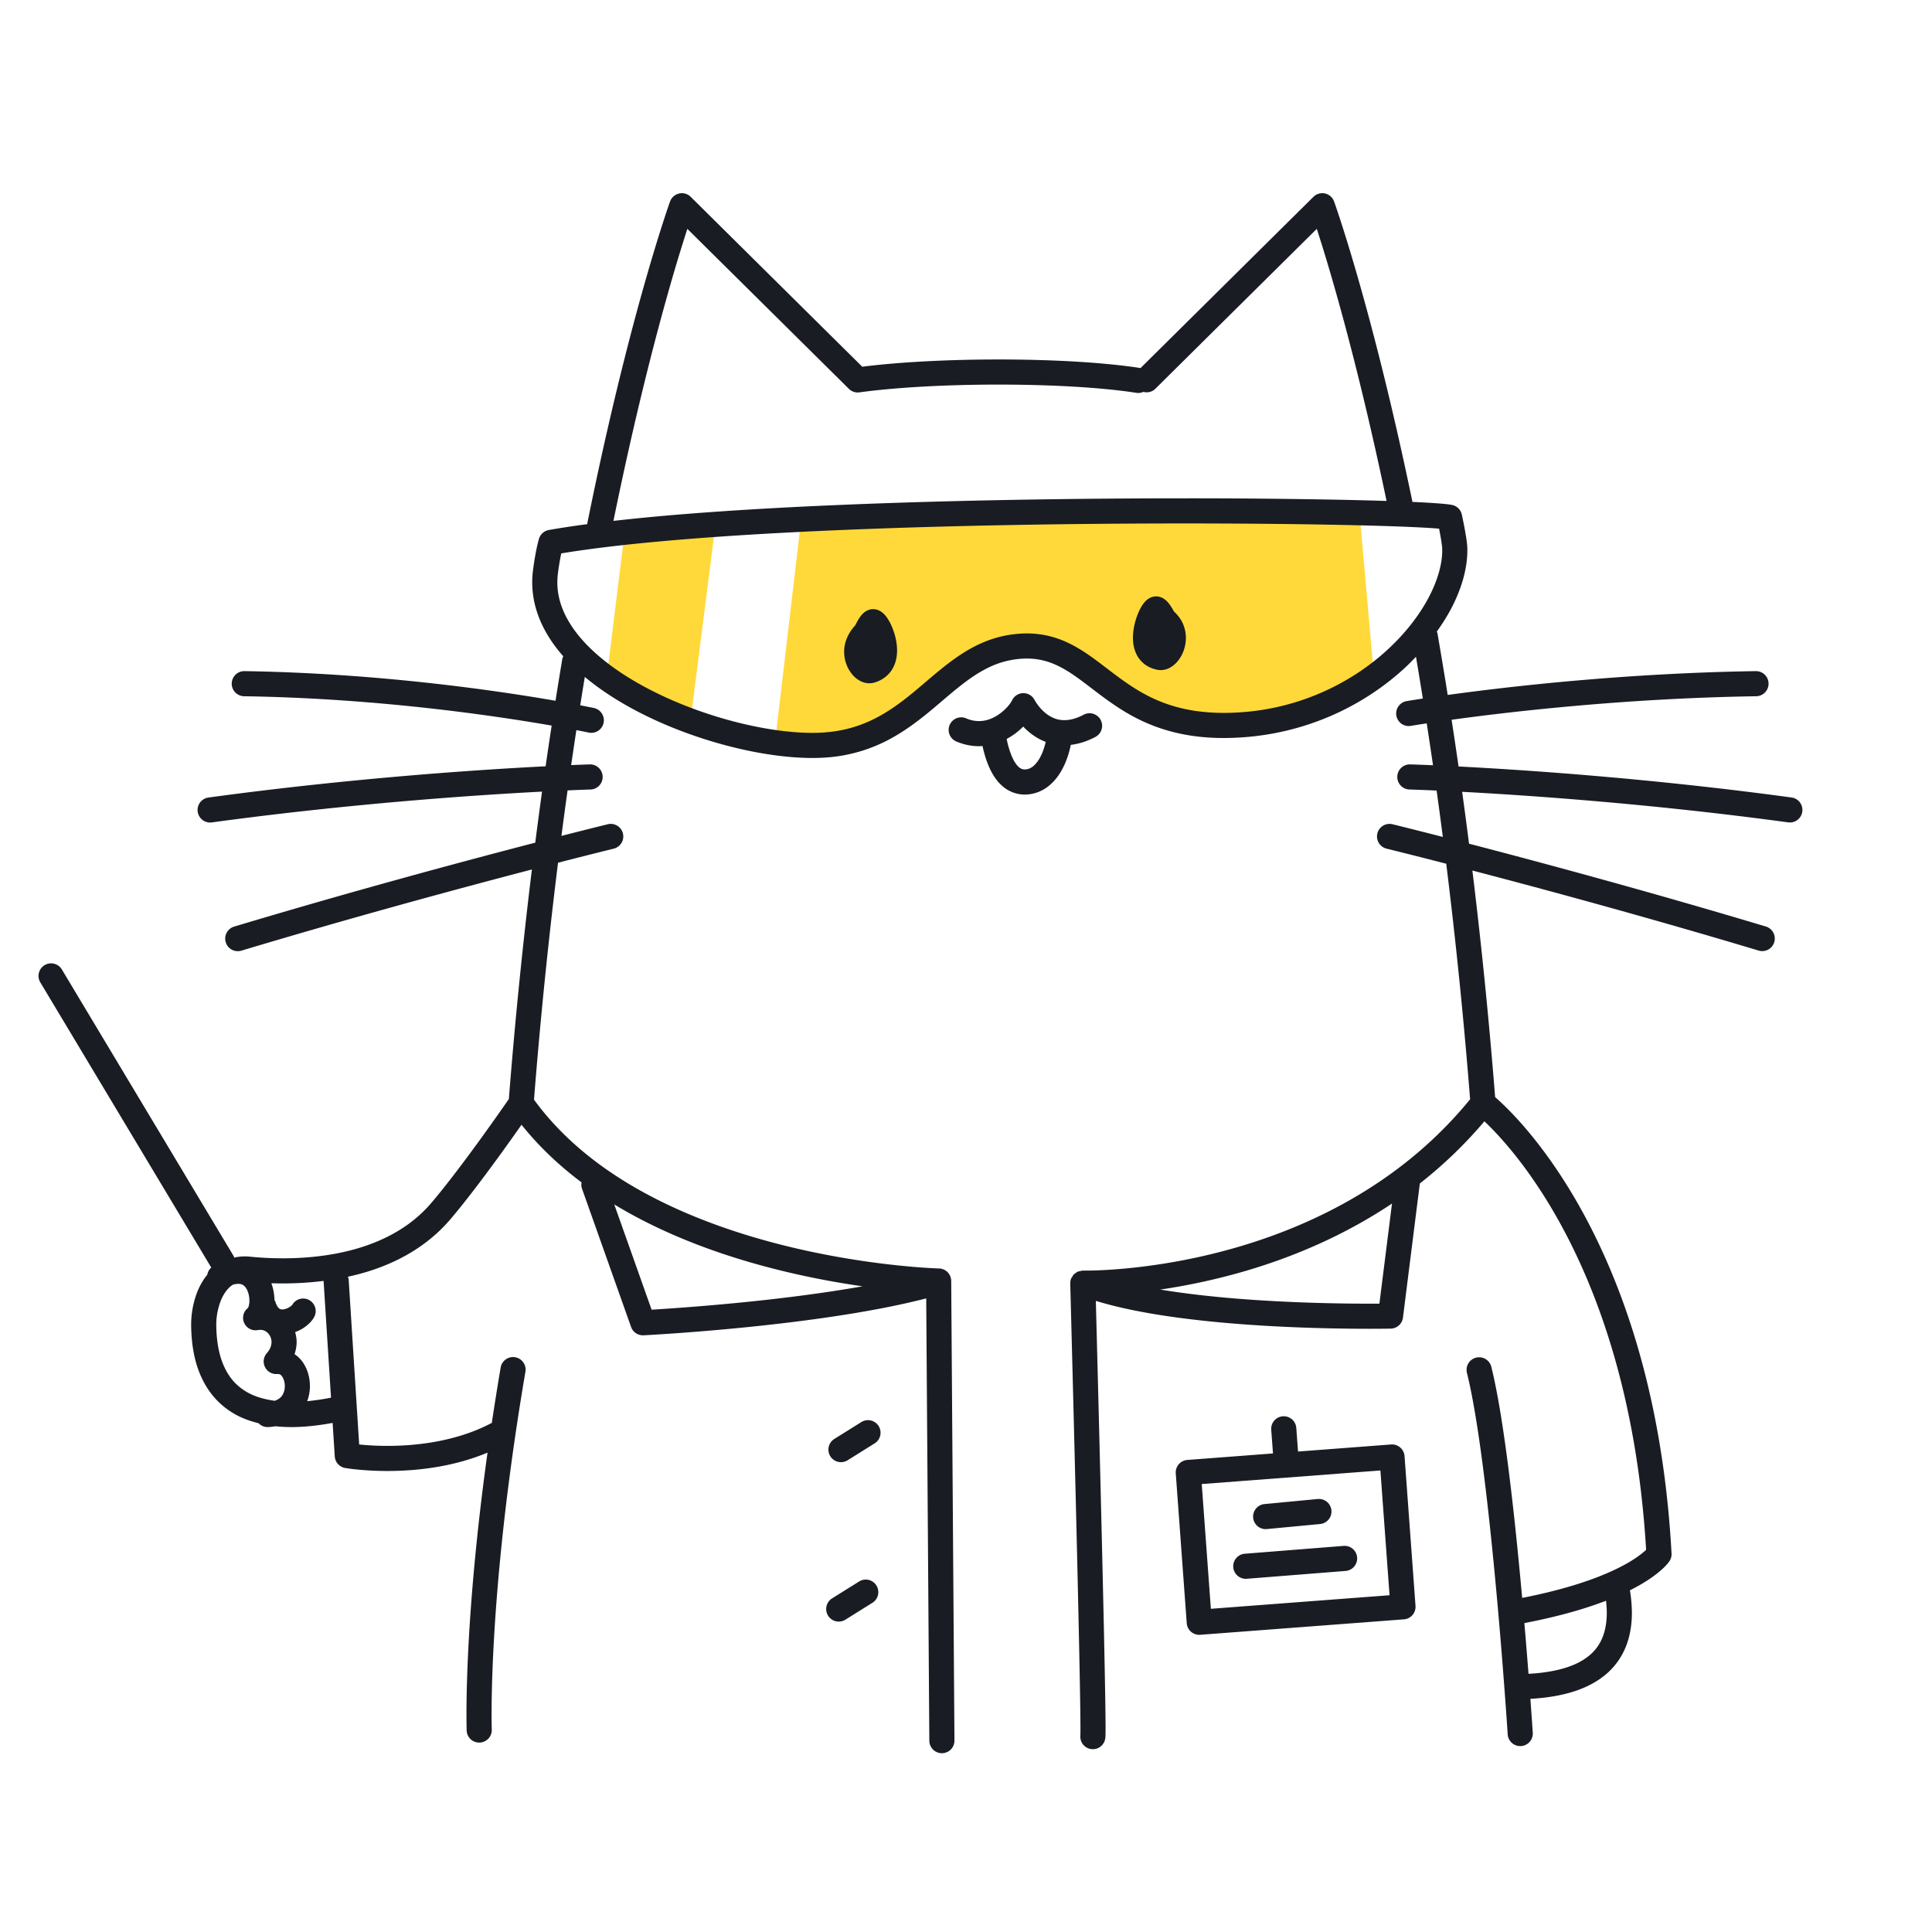<svg xmlns="http://www.w3.org/2000/svg" width="200" height="200" fill="none"><path fill="#FFD93A" d="M62.787 70.302c1.208.841 7.033 3.43 8.737 3.99l2.541-19.996-9.372.541-1.906 15.465ZM140.753 53.256c-12.905-.303-49.313-.713-57.835.694l-2.621 22.306s6.656 3.467 12.897-2.08c6.24-5.548 12.135-10.402 18.03-6.068 5.894 4.334 10.228 9.361 21.323 6.067 1.92-.57 8.294-3.182 9.708-3.93l-1.502-16.989Z"/><path fill="#191C22" d="M91.748 63.839a2.395 2.395 0 0 0-.403-.424 1.677 1.677 0 0 0-.35-.219 1.459 1.459 0 0 0-.618-.138 1.415 1.415 0 0 0-.75.226l-.004-.006-.025.02c-.004.002-.01.002-.013.005l.001.003c-.306.216-.424.392-.551.557-.182.257-.31.5-.412.696-.035.07-.06.12-.084.173-.776.83-1.162 1.826-1.153 2.733.003.84.272 1.576.682 2.151.208.288.453.541.76.746.305.2.686.368 1.165.371.16 0 .328-.02.492-.066l.016-.005c.805-.223 1.486-.746 1.864-1.387.385-.638.499-1.32.5-1.943-.005-.96-.262-1.834-.574-2.545a4.882 4.882 0 0 0-.543-.948ZM121.519 63.286a7.34 7.34 0 0 0-.208-.363 4.612 4.612 0 0 0-.322-.466c-.136-.156-.265-.33-.594-.526l.002-.003c-.006-.004-.012-.005-.019-.008l-.033-.022-.004.007a1.424 1.424 0 0 0-.648-.169 1.45 1.45 0 0 0-.643.152c-.286.148-.422.294-.546.427a3.584 3.584 0 0 0-.481.727c-.392.778-.73 1.82-.741 2.974.003.64.113 1.342.526 2 .205.325.491.627.841.857.349.23.753.386 1.181.466l.02.004c.102.017.206.026.312.026.503-.004.889-.19 1.191-.399.452-.323.771-.742 1.016-1.233.24-.491.393-1.064.394-1.693a3.687 3.687 0 0 0-.353-1.578c-.201-.425-.515-.82-.891-1.18ZM25.885 130.091l.002.001-.002-.001ZM113.397 76.285a1.3 1.3 0 0 0-1.213-2.3c-.82.43-1.469.566-2.002.567a2.849 2.849 0 0 1-1.284-.302c-.563-.275-1.034-.73-1.35-1.125a4.937 4.937 0 0 1-.351-.495l-.079-.135-.015-.027-.001-.001h-.001a1.304 1.304 0 0 0-1.178-.712 1.305 1.305 0 0 0-1.16.754c-.035.08-.171.306-.374.546a5.019 5.019 0 0 1-1.296 1.092c-.533.307-1.121.5-1.749.5a3.35 3.35 0 0 1-1.311-.276 1.3 1.3 0 1 0-1.008 2.396 5.942 5.942 0 0 0 2.319.48c.124 0 .243-.01.364-.018.225 1.02.543 2.02 1.053 2.901.327.558.742 1.078 1.302 1.477.555.4 1.271.649 2.019.644.106 0 .208-.005.306-.012h.01a3.947 3.947 0 0 0 2.033-.775c.843-.629 1.397-1.483 1.791-2.362a9.566 9.566 0 0 0 .625-1.994c.809-.094 1.666-.355 2.55-.823Zm-5.842 2.319c-.209.341-.443.603-.669.769-.229.165-.436.249-.703.274l-.101.004a.833.833 0 0 1-.515-.165c-.252-.17-.577-.596-.841-1.236-.21-.497-.383-1.106-.518-1.753.352-.19.678-.4.968-.622.28-.214.524-.438.75-.663.052.055.1.109.156.164.43.426.978.865 1.664 1.205.16.08.331.152.507.218-.15.65-.389 1.31-.698 1.805Z"/><path fill="#191C22" d="M185.476 82.558h-.001c-14.624-1.99-27.667-2.86-34.485-3.212a508.814 508.814 0 0 0-.721-4.835c6.06-.836 18.009-2.228 31.532-2.436a1.3 1.3 0 0 0-.04-2.6c-13.711.212-25.779 1.622-31.895 2.467a482.392 482.392 0 0 0-1.064-6.397c-.011-.061-.046-.109-.065-.166a20.64 20.64 0 0 0 1.424-2.252c1.11-2.087 1.735-4.188 1.739-6.157l-.002-.208a8.66 8.66 0 0 0-.108-1.04c-.165-1.105-.46-2.441-.463-2.456a1.302 1.302 0 0 0-1.033-1c-.323-.058-.717-.1-1.252-.143a83.425 83.425 0 0 0-2.828-.164v-.012c-4.209-20.281-8.091-31.036-8.11-31.089a1.3 1.3 0 0 0-2.138-.482l-17.897 17.726c-3.861-.601-9.242-.888-14.701-.89-5.05.002-10.13.251-14.11.75L71.502 20.376a1.301 1.301 0 0 0-2.137.482c-.02.054-4.184 11.59-8.563 33.301-.007.034.004.065 0 .099-1.422.19-2.76.392-3.986.607a1.303 1.303 0 0 0-1.012.884c-.025.08-.344 1.102-.626 3.273a9.76 9.76 0 0 0-.082 1.264c0 2.87 1.278 5.46 3.214 7.652-.032.081-.079.155-.094.245a470.99 470.99 0 0 0-.71 4.36c-6.036-1.05-18.266-2.852-32.198-3.068a1.3 1.3 0 1 0-.04 2.6c9.749.15 18.687 1.092 25.178 1.998 2.677.373 4.93.739 6.661 1.04-.21 1.379-.419 2.784-.624 4.213-6.697.338-19.969 1.202-34.89 3.232a1.3 1.3 0 1 0 .351 2.576c10.635-1.447 20.447-2.299 27.595-2.789a399.99 399.99 0 0 1 6.574-.397c-.24 1.727-.475 3.488-.704 5.284-7.185 1.864-18.738 4.96-31.16 8.687a1.3 1.3 0 1 0 .748 2.49c10.21-3.063 19.848-5.703 26.93-7.577 1.113-.295 2.155-.568 3.134-.823a553.242 553.242 0 0 0-2.384 23.761l-.02.03c-.494.712-1.778 2.554-3.3 4.641-1.521 2.085-3.286 4.42-4.711 6.091-2.032 2.382-4.702 3.814-7.477 4.656-2.77.841-5.622 1.073-7.886 1.072-1.416 0-2.6-.09-3.396-.168a4.93 4.93 0 0 0-1.644.095c-.023-.054-.027-.112-.058-.164l-17.77-29.645a1.3 1.3 0 1 0-2.23 1.336l17.684 29.502a1.266 1.266 0 0 0-.406.731 6.966 6.966 0 0 0-1.067 1.86 9.443 9.443 0 0 0-.608 3.309v.1c.029 1.788.263 4.336 1.737 6.577a8.15 8.15 0 0 0 3.24 2.835c.6.294 1.275.521 1.998.702.241.248.575.405.948.399.28-.002.547-.04.81-.083.52.054 1.066.086 1.642.086 1.275 0 2.696-.144 4.27-.433l.221 3.469c.038.6.484 1.096 1.076 1.199.053.009 1.8.309 4.384.31 2.819-.004 6.645-.353 10.355-1.902-1.948 14.016-2.181 23.465-2.181 27.096 0 1.086.02 1.653.02 1.668a1.3 1.3 0 1 0 2.599-.094l-.003-.092a55.703 55.703 0 0 1-.016-1.482c0-4.218.315-16.736 3.503-35.466a1.3 1.3 0 1 0-2.563-.437 295.413 295.413 0 0 0-.916 5.741c-.017.009-.037.007-.054.016-3.604 1.901-7.767 2.356-10.744 2.352-1.19 0-2.19-.07-2.883-.139l-.05-.006-1.087-17.074c-.007-.105-.05-.196-.079-.293a24.69 24.69 0 0 0 1.908-.489c3.109-.94 6.264-2.6 8.701-5.457 1.722-2.02 3.807-4.821 5.477-7.133a243.27 243.27 0 0 0 1.888-2.653c1.818 2.276 3.925 4.254 6.214 5.968-.034.208-.034.422.041.635l5.085 14.331c.192.54.717.892 1.29.863.014-.001 4.656-.232 10.699-.842 5.842-.592 12.961-1.532 18.564-2.98l.322 45.793a1.3 1.3 0 1 0 2.6-.018l-.335-47.582a1.3 1.3 0 0 0-1.267-1.29l-.078-.002c-.847-.028-8.552-.354-17.457-2.769-4.452-1.206-9.202-2.934-13.54-5.383-4.21-2.375-8.014-5.43-10.847-9.322a549.525 549.525 0 0 1 2.487-24.527 712.527 712.527 0 0 1 5.764-1.456 1.3 1.3 0 0 0-.618-2.526c-.004.002-1.761.431-4.793 1.207.207-1.6.42-3.169.635-4.712a224.788 224.788 0 0 1 2.404-.093 1.3 1.3 0 0 0-.073-2.598c-.006 0-.7.02-1.959.073.178-1.226.357-2.433.539-3.622a136.39 136.39 0 0 1 1.117.221l.179.038a1.3 1.3 0 0 0 .544-2.542c-.009-.002-.518-.11-1.441-.288.157-.992.315-1.969.474-2.934 2.78 2.322 6.301 4.194 9.968 5.593 4.714 1.788 9.641 2.792 13.577 2.797.48 0 .948-.015 1.4-.047a16.153 16.153 0 0 0 6.749-1.973c2.814-1.543 4.895-3.624 6.94-5.256 1.021-.82 2.026-1.53 3.089-2.051a9.14 9.14 0 0 1 3.499-.948h.005a7.66 7.66 0 0 1 .531-.019c1.518.006 2.685.42 3.897 1.112 1.811 1.03 3.619 2.777 6.134 4.321 2.515 1.543 5.778 2.802 10.361 2.793.572 0 1.165-.02 1.781-.058 7.025-.452 12.853-3.421 16.929-7.173.417-.383.803-.78 1.183-1.178.239 1.41.476 2.854.71 4.325-1.079.164-1.668.264-1.675.265a1.3 1.3 0 1 0 .437 2.563c.001 0 .245-.042.724-.118.244-.039.556-.087.917-.142.219 1.422.437 2.863.65 4.338-1.516-.066-2.355-.09-2.361-.09a1.3 1.3 0 1 0-.074 2.599s.274.007.804.027c.473.017 1.149.044 2.003.083.219 1.569.434 3.173.645 4.8-3.281-.842-5.202-1.311-5.206-1.313a1.3 1.3 0 1 0-.618 2.526l.815.201c.987.246 2.844.712 5.361 1.36a549.515 549.515 0 0 1 2.471 24.384c-6.925 8.493-16.058 12.94-23.899 15.253-7.954 2.347-14.537 2.484-15.903 2.483l-.203-.001-.06-.001c-.011-.001-.021.005-.032.005-.106 0-.204.03-.306.056-.065.016-.133.018-.194.044a1.264 1.264 0 0 0-.312.207c-.033.027-.076.039-.106.07l-.004.006c-.074.075-.122.175-.177.269-.033.057-.083.106-.107.167l-.002.003a1.292 1.292 0 0 0-.083.474c0 .012-.006.022-.005.033v.004l.045 1.713c.101 3.842.354 13.535.582 22.966.227 9.427.429 18.616.429 21.38 0 .223-.001.403-.004.53l-.004.143-.002.028.005.001a1.297 1.297 0 0 0 2.578.296v-.001c.019-.165.018-.253.023-.416.003-.155.004-.347.004-.581 0-3.246-.265-14.753-.529-25.484-.195-7.927-.39-15.411-.479-18.779 1.714.526 3.617.95 5.629 1.299 8.256 1.426 18.275 1.589 22.67 1.591 1.399 0 2.224-.017 2.232-.017a1.303 1.303 0 0 0 1.263-1.137l1.747-13.888a45.453 45.453 0 0 0 6.684-6.435c1.419 1.34 4.272 4.372 7.245 9.506 4.146 7.163 8.517 18.409 9.495 34.852-.855.822-4.042 3.258-12.831 4.98l-.111-1.217c-.379-4.103-.836-8.516-1.354-12.533-.519-4.02-1.094-7.632-1.733-10.195a1.3 1.3 0 0 0-2.522.631h-.001c.593 2.367 1.167 5.93 1.678 9.897.767 5.956 1.405 12.848 1.849 18.244.222 2.699.396 5.024.515 6.674.118 1.65.181 2.619.181 2.622a1.3 1.3 0 0 0 2.595-.167c0-.004-.086-1.331-.246-3.508 3.409-.196 6.001-1.003 7.813-2.531a7.284 7.284 0 0 0 2.061-2.851c.441-1.09.634-2.284.634-3.543a15.086 15.086 0 0 0-.203-2.312c.339-.17.653-.338.942-.501 2.255-1.278 3.03-2.331 3.149-2.512.158-.236.232-.509.217-.792-.94-17.264-5.559-29.148-9.982-36.719-3.6-6.167-7.061-9.472-8.281-10.53a552.803 552.803 0 0 0-2.354-23.456c7.215 1.884 18.061 4.815 29.651 8.292a1.3 1.3 0 0 0 .747-2.49c-12.18-3.654-23.534-6.705-30.745-8.58a536.249 536.249 0 0 0-.713-5.37c6.896.367 19.595 1.237 33.764 3.165a1.3 1.3 0 0 0 .351-2.576Zm-156.382 62.05a1.52 1.52 0 0 1-.664.399c-1.011-.139-1.85-.384-2.517-.713-1.515-.753-2.336-1.87-2.858-3.174-.513-1.298-.655-2.763-.667-3.937v-.067c-.007-.957.256-2.222.775-3.094.257-.44.563-.78.902-1.003.015-.01.03-.017.045-.026.232-.066.42-.091.562-.09.222.002.35.046.465.109.166.094.336.279.47.583.135.297.212.693.21 1.045a1.98 1.98 0 0 1-.093.639l-.051.11.004.003a1.29 1.29 0 0 0 1.029 2.295l.236-.023c.328.002.59.128.81.357.217.229.356.557.356.912-.004.342-.113.72-.487 1.147a1.302 1.302 0 0 0 1.119 2.155l.061-.004.184.047c.085.047.216.17.322.392.107.217.178.517.177.818 0 .441-.143.849-.39 1.12Zm2.707.439c.19-.512.283-1.044.283-1.559-.004-.905-.251-1.788-.78-2.529a3.35 3.35 0 0 0-.811-.777c.134-.415.216-.835.215-1.249 0-.358-.064-.702-.155-1.035.225-.084.442-.18.64-.291a4.13 4.13 0 0 0 .747-.541c.222-.207.421-.433.586-.731a1.298 1.298 0 0 0-2.27-1.259l-.003-.001c.002.01-.172.187-.389.296-.217.118-.473.186-.642.183-.157-.005-.227-.03-.324-.102-.093-.075-.256-.251-.4-.718-.018-.06-.06-.103-.085-.159a5.303 5.303 0 0 0-.323-1.736 33.9 33.9 0 0 0 5.412-.24c0 .009-.004.016-.003.024l.768 12.066c-.89.174-1.708.288-2.466.358Zm33.493-19.378c7.14 3.928 15.075 5.969 21.239 7.051.97.17 1.89.313 2.762.438-4.069.72-8.434 1.26-12.238 1.643a252.524 252.524 0 0 1-9.603.778l-3.867-10.898c.563.342 1.132.672 1.707.988Zm3.925-95.572a183.718 183.718 0 0 1 1.89-6.266c.015-.05.03-.092.045-.14l16.722 16.562c.286.284.69.419 1.09.364 3.878-.53 9.176-.805 14.402-.804 5.36-.001 10.671.29 14.301.858.245.038.476-.015.689-.104.428.11.898.02 1.235-.314l16.721-16.562c1.25 3.851 4.133 13.399 7.223 28.168-1.303-.042-2.755-.08-4.356-.115a803.028 803.028 0 0 0-16.542-.157c-11.008 0-23.855.185-35.749.686-8.66.366-16.798.897-23.386 1.65 2.122-10.415 4.18-18.413 5.715-23.826Zm78.648 31.808c-1.437 2.7-3.942 5.53-7.279 7.733a25.121 25.121 0 0 1-12.284 4.107c-.562.036-1.1.053-1.615.053-2.751-.002-4.847-.482-6.599-1.19-2.625-1.062-4.504-2.682-6.51-4.177-1.003-.743-2.041-1.453-3.231-1.986a9.74 9.74 0 0 0-4.052-.872c-.229 0-.465.007-.707.024h-.004.003c-2.235.143-4.116.903-5.74 1.911-2.441 1.52-4.385 3.542-6.576 5.169-2.198 1.632-4.563 2.901-7.971 3.148-.384.027-.792.04-1.218.04-2.328.002-5.206-.41-8.176-1.192-4.457-1.167-9.132-3.168-12.595-5.712-1.733-1.27-3.16-2.671-4.128-4.133-.97-1.466-1.488-2.967-1.49-4.542 0-.305.02-.615.061-.928.121-.933.246-1.609.344-2.071 7.026-1.162 17.516-1.938 28.9-2.416 11.842-.499 24.66-.684 35.639-.684 7.166 0 13.55.08 18.365.2 2.407.06 4.423.132 5.941.209.76.039 1.395.078 1.887.118l.142.012c.053.272.111.574.163.875.091.513.161 1.046.161 1.22l.002.15c.004 1.4-.472 3.136-1.433 4.934Zm-5.072 73.047c-.3.002-.65.003-1.056.003-2.881 0-8.259-.075-13.888-.536-2.608-.214-5.262-.516-7.746-.923a65.273 65.273 0 0 0 8.916-1.952c4.771-1.407 10.047-3.589 15.078-6.953l-1.304 10.361Zm23.094 34.555c-.444 1.076-1.166 1.899-2.417 2.566-1.206.637-2.935 1.075-5.242 1.201-.12-1.557-.264-3.335-.428-5.252 3.585-.688 6.34-1.5 8.454-2.314.046.428.077.843.077 1.231 0 .996-.153 1.849-.444 2.568Z"/><path fill="#191C22" d="m89.141 147.228-2.773 1.733a1.3 1.3 0 0 0 1.378 2.205l2.773-1.734a1.3 1.3 0 1 0-1.378-2.204ZM88.91 163.731l-2.773 1.733a1.3 1.3 0 1 0 1.378 2.205l2.773-1.734a1.3 1.3 0 1 0-1.378-2.204ZM144.949 149.843a1.296 1.296 0 0 0-.946-.311l-4.545.345-5.086.386-.182-2.448a1.3 1.3 0 1 0-2.593.193l.182 2.452-3.489.265-5.376.408a1.299 1.299 0 0 0-1.199 1.391l1.136 15.508a1.298 1.298 0 0 0 1.395 1.201l21.089-1.6a1.299 1.299 0 0 0 1.198-1.392l-1.136-15.507a1.294 1.294 0 0 0-.448-.891Zm-19.6 16.699-.946-12.915 4.083-.31 11.168-.848 3.245-.246.946 12.915-18.496 1.404Z"/><path fill="#191C22" d="m131.168 158.286 5.489-.52a1.3 1.3 0 0 0-.245-2.589l-5.489.521a1.3 1.3 0 1 0 .245 2.588ZM139.09 160.03l-10.229.812a1.3 1.3 0 0 0 .206 2.592l10.228-.811a1.302 1.302 0 0 0 1.194-1.399 1.302 1.302 0 0 0-1.399-1.194Z"/></svg>